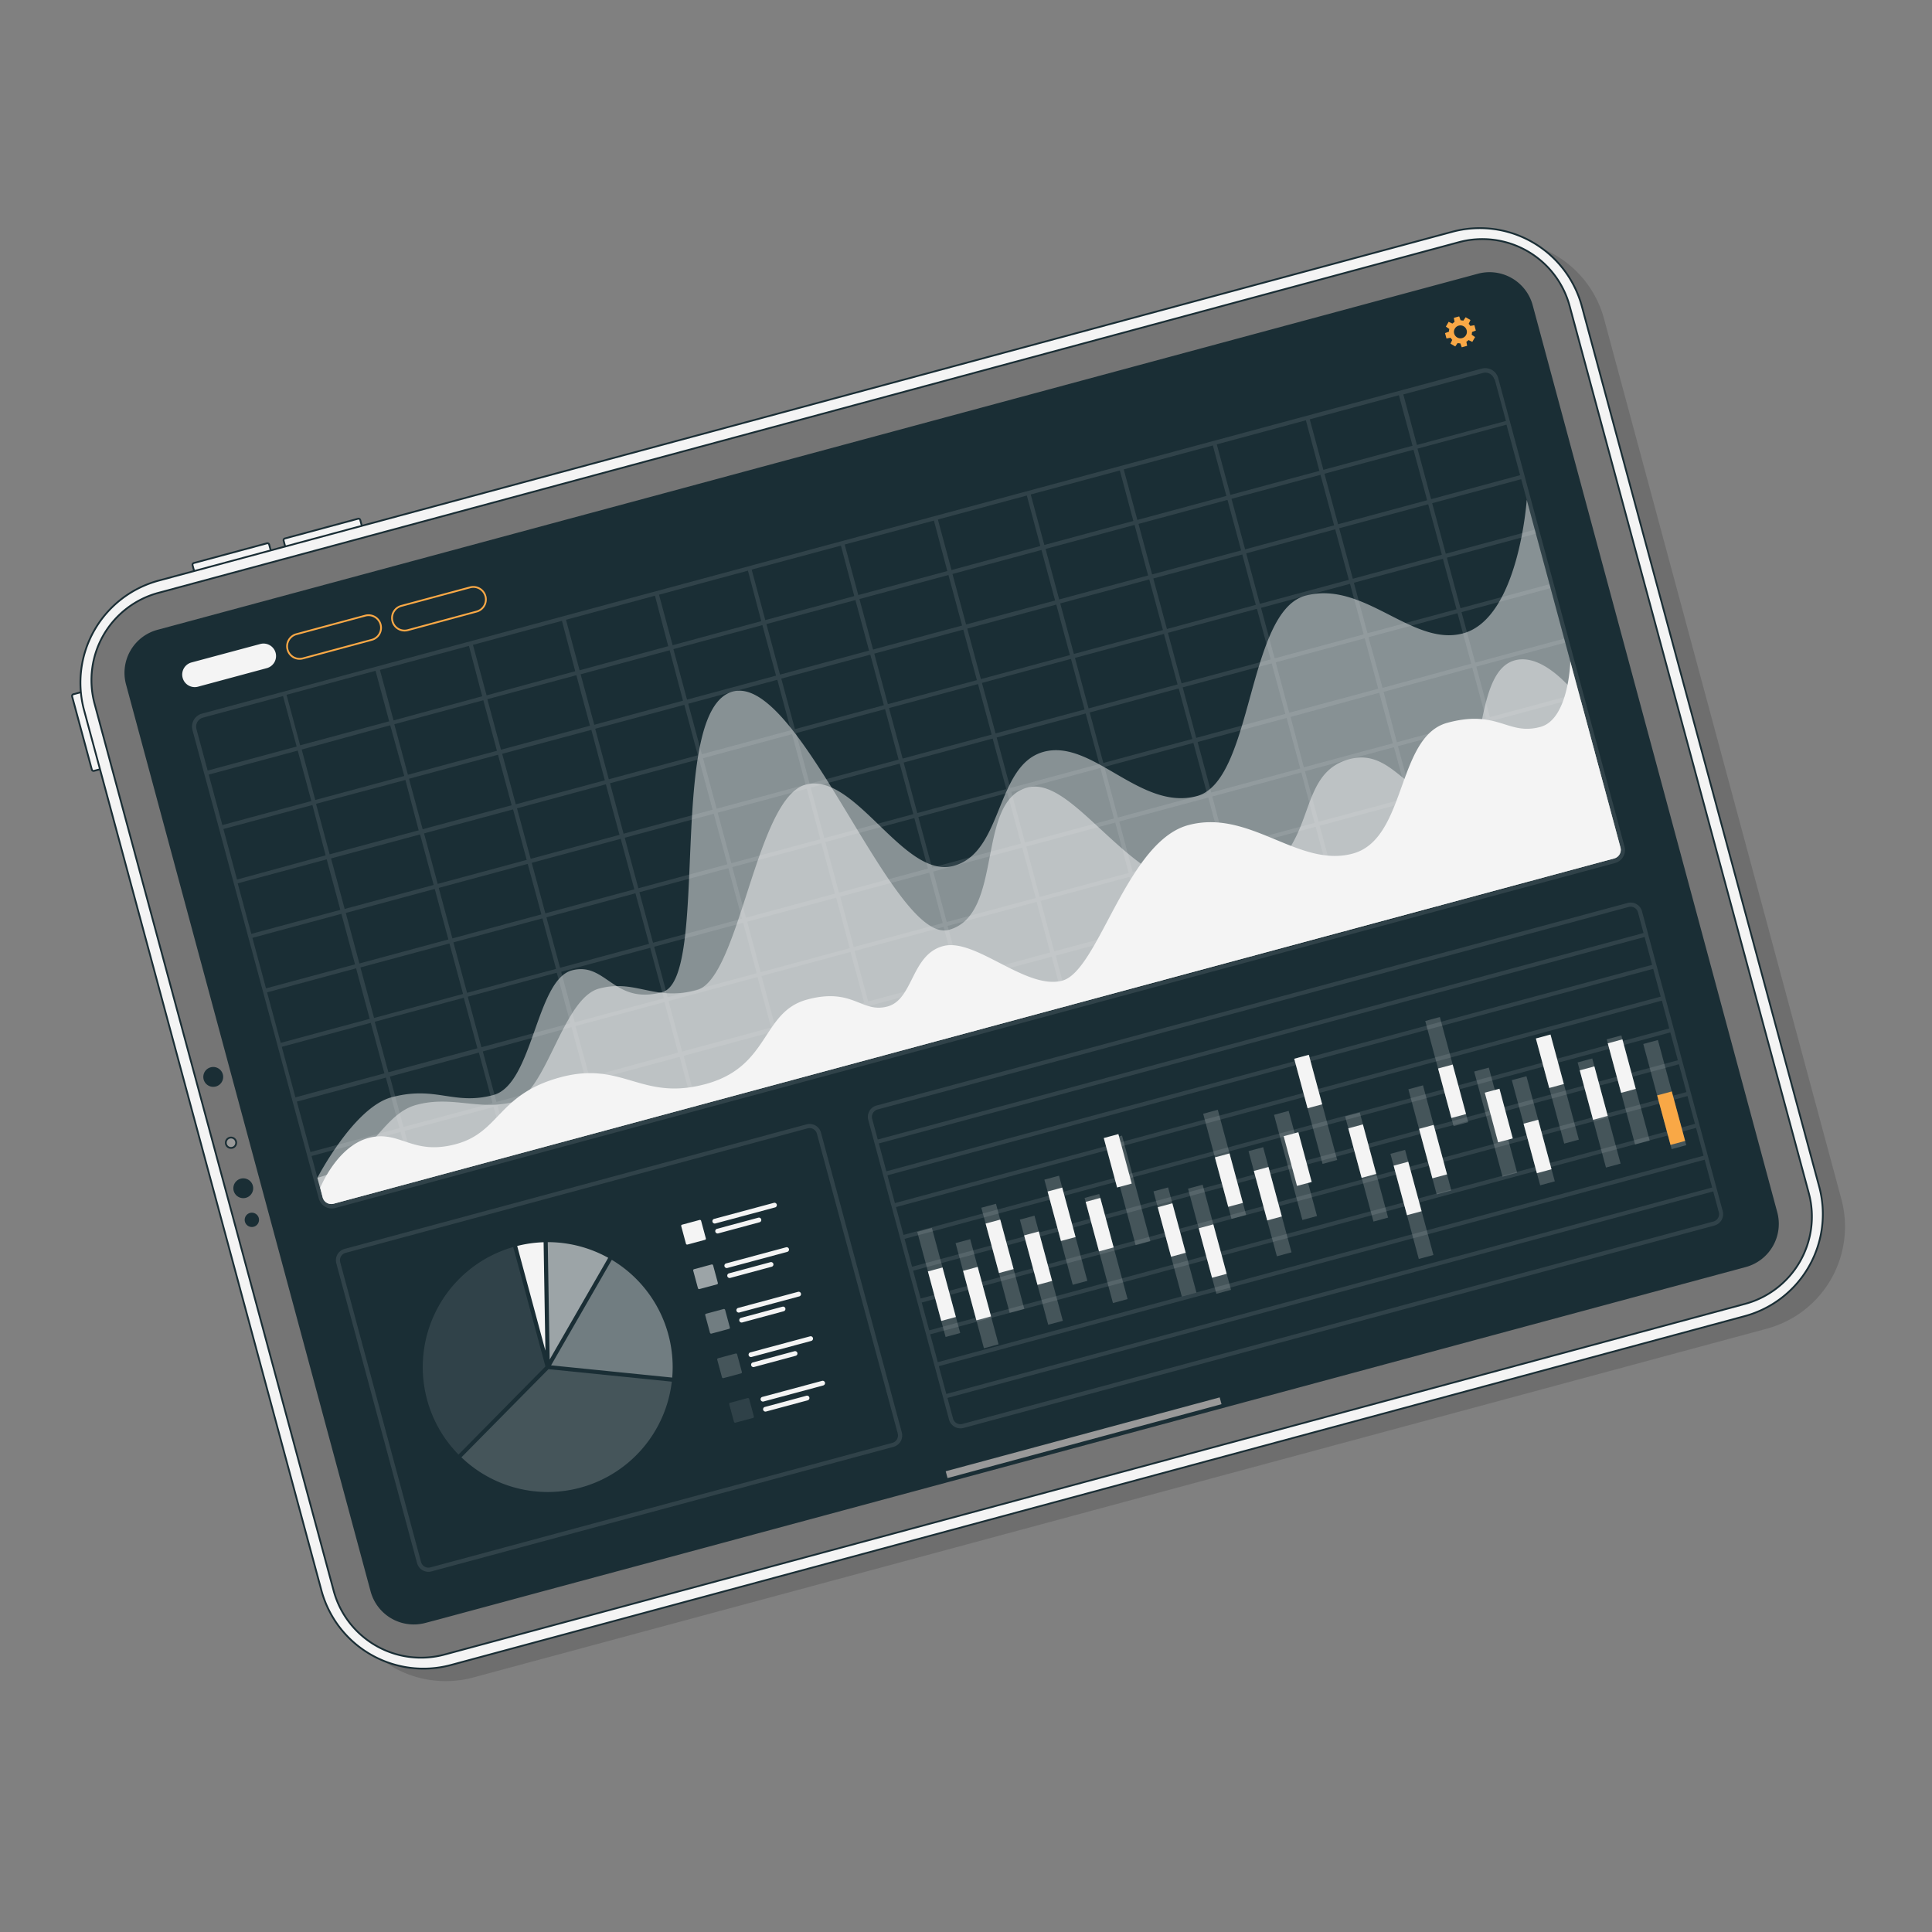 <svg xmlns="http://www.w3.org/2000/svg" viewBox="0 0 1080 1080"><rect x="0" y="0" width="1080" height="1080" fill="#808080" stroke="none"/><title>Data1</title><path d="M192.07,896,59.41,404a59.09,59.09,0,0,1,41.67-72.43l723.17-195a59.09,59.09,0,0,1,72.43,41.67l132.66,492.07a59.08,59.08,0,0,1-41.66,72.43l-723.18,195A59.09,59.09,0,0,1,192.07,896Z" fill-opacity="0.7" opacity="0.2"/><path d="M33.88,397.73H76.25a1,1,0,0,1,1,1v18.14a0,0,0,0,1,0,0H32.9a0,0,0,0,1,0,0V398.72a1,1,0,0,1,1-1Z" transform="translate(-323.85 566.48) rotate(-105.09)" fill="#f4f4f4" stroke="#1a2e35" stroke-linecap="round" stroke-linejoin="round"/><path d="M110.09,308.9h42.36a1,1,0,0,1,1,1V328a0,0,0,0,1,0,0H109.1a0,0,0,0,1,0,0V309.89A1,1,0,0,1,110.09,308.9Z" transform="translate(-78.37 45.15) rotate(-15.09)" fill="#f4f4f4" stroke="#1a2e35" stroke-linecap="round" stroke-linejoin="round"/><path d="M161,295.17h42.36a1,1,0,0,1,1,1V314.3a0,0,0,0,1,0,0H160a0,0,0,0,1,0,0V296.16A1,1,0,0,1,161,295.17Z" transform="translate(-73.04 57.93) rotate(-15.09)" fill="#f4f4f4" stroke="#1a2e35" stroke-linecap="round" stroke-linejoin="round"/><path d="M179.68,889.07,47,397a59.09,59.09,0,0,1,41.67-72.43l723.17-195a59.09,59.09,0,0,1,72.43,41.67l132.66,492.07a59.08,59.08,0,0,1-41.66,72.43l-723.18,195A59.08,59.08,0,0,1,179.68,889.07Z" fill="#f4f4f4" stroke="#1a2e35" stroke-linecap="round" stroke-linejoin="round"/><path d="M975.43,728.9l-726.91,196a50.56,50.56,0,0,1-62-35.65L52.87,393.41a50.56,50.56,0,0,1,35.65-62l726.92-196a50.56,50.56,0,0,1,62,35.65l133.67,495.82A50.55,50.55,0,0,1,975.43,728.9Z" fill="#757575" stroke="#1a2e35" stroke-linecap="round" stroke-linejoin="round"/><path d="M131.92,638a2.9,2.9,0,1,1-3.55-2A2.9,2.9,0,0,1,131.92,638Z" fill="#999" stroke="#1a2e35" stroke-linecap="round" stroke-linejoin="round"/><path d="M141.34,662.8a5.54,5.54,0,1,1-6.79-3.91A5.54,5.54,0,0,1,141.34,662.8Z" fill="#1a2e35"/><path d="M124.56,600.54a5.55,5.55,0,1,1-6.8-3.9A5.56,5.56,0,0,1,124.56,600.54Z" fill="#1a2e35"/><path d="M144.66,680.9a4,4,0,1,1-4.95-2.85A4,4,0,0,1,144.66,680.9Z" fill="#1a2e35"/><path d="M856.79,170.63,993.51,677.68a25,25,0,0,1-17.59,30.6l-609,164.19L353.74,876l-49.65,13.37-24,6.49-34.72,9.37-7.59,2a25,25,0,0,1-30.6-17.59L70.46,382.64a24.92,24.92,0,0,1,17.6-30.58l227.32-61.3,34.4-9.26,32.87-8.86,42.22-11.4,15.27-4.12L826.21,153A25,25,0,0,1,856.79,170.63Z" fill="#1a2e35"/><g opacity="0.1"><path d="M499.43,808.8,241.2,878.42a6.58,6.58,0,0,1-8.06-4.63L188,706.2a6.58,6.58,0,0,1,4.64-8.05l258.23-69.62a6.58,6.58,0,0,1,8.06,4.63l45.18,167.59A6.58,6.58,0,0,1,499.43,808.8ZM193.19,700.36a4.28,4.28,0,0,0-3,5.25l45.18,167.58a4.28,4.28,0,0,0,5.24,3l258.24-69.62a4.3,4.3,0,0,0,3-5.24L456.67,633.76a4.28,4.28,0,0,0-5.24-3Z" fill="#fff"/></g><path d="M308.05,763.24l67.73,6.84A69.84,69.84,0,0,0,342,704.26Z" fill="#f4f4f4" opacity="0.4"/><path d="M307.26,760,340,703.12a69.74,69.74,0,0,0-33.8-8.76l.43,26.83Z" fill="#f4f4f4" opacity="0.6"/><path d="M289.11,696.5,304.88,755l-1-60.58A69.46,69.46,0,0,0,289.11,696.5Z" fill="#f4f4f4"/><path d="M304.9,763.86l-18-66.76a69.81,69.81,0,0,0-30.59,116Z" fill="#fff" opacity="0.1"/><path d="M324.36,831.63a69.84,69.84,0,0,0,51.18-59.27l-68.93-7-48.68,49.3A69.77,69.77,0,0,0,324.36,831.63Z" fill="#f4f4f4" opacity="0.2"/><rect x="381.92" y="683.09" width="11.51" height="11.51" rx="0.63" transform="translate(-165.95 124.67) rotate(-15.09)" fill="#f4f4f4"/><path d="M433.38,674.92l-33.48,9a1.32,1.32,0,0,1-.69-2.55l33.48-9a1.33,1.33,0,0,1,.69,2.56Z" fill="#f4f4f4"/><path d="M424.66,683.23,401.4,689.5a1.33,1.33,0,0,1-.69-2.56L424,680.67a1.33,1.33,0,0,1,.69,2.56Z" fill="#f4f4f4"/><rect x="388.63" y="707.98" width="11.51" height="11.51" rx="0.63" transform="translate(-172.2 127.27) rotate(-15.09)" fill="#f4f4f4" opacity="0.6"/><path d="M440.09,699.8l-33.48,9a1.32,1.32,0,0,1-.69-2.55l33.48-9a1.32,1.32,0,1,1,.69,2.55Z" fill="#f4f4f4"/><path d="M431.37,708.11l-23.26,6.28a1.33,1.33,0,0,1-.69-2.56l23.26-6.27a1.34,1.34,0,0,1,1.63.93A1.32,1.32,0,0,1,431.37,708.11Z" fill="#f4f4f4"/><rect x="395.34" y="732.87" width="11.51" height="11.51" rx="0.63" transform="translate(-178.45 129.88) rotate(-15.09)" fill="#f4f4f4" opacity="0.4"/><path d="M446.8,724.69l-33.48,9a1.32,1.32,0,0,1-.69-2.55l33.48-9a1.32,1.32,0,1,1,.69,2.55Z" fill="#f4f4f4"/><path d="M438.08,733l-23.26,6.28a1.33,1.33,0,0,1-.69-2.56l23.26-6.27a1.34,1.34,0,0,1,1.63.93A1.32,1.32,0,0,1,438.08,733Z" fill="#f4f4f4"/><rect x="402.05" y="757.76" width="11.51" height="11.51" rx="0.63" transform="translate(-184.69 132.48) rotate(-15.09)" fill="#f4f4f4" opacity="0.2"/><path d="M453.51,749.58l-33.48,9a1.33,1.33,0,0,1-.69-2.56l33.48-9a1.32,1.32,0,1,1,.69,2.55Z" fill="#f4f4f4"/><path d="M444.79,757.89l-23.26,6.27a1.32,1.32,0,0,1-.69-2.55l23.26-6.27a1.34,1.34,0,0,1,1.63.93A1.32,1.32,0,0,1,444.79,757.89Z" fill="#f4f4f4"/><rect x="408.76" y="782.65" width="11.51" height="11.51" rx="0.63" transform="translate(-190.94 135.09) rotate(-15.09)" fill="#f4f4f4" opacity="0.1"/><path d="M460.22,774.47l-33.48,9a1.33,1.33,0,0,1-.69-2.56l33.48-9a1.32,1.32,0,1,1,.69,2.55Z" fill="#f4f4f4"/><path d="M451.5,782.78l-23.26,6.27a1.32,1.32,0,1,1-.69-2.55l23.26-6.27a1.32,1.32,0,1,1,.69,2.55Z" fill="#f4f4f4"/><g opacity="0.1"><path d="M909.82,504.78,490,618a6.58,6.58,0,0,0-4.65,8l3.12,11.56.59,2.21,4.2,15.59.6,2.21,4.2,15.56.59,2.21,4.2,15.57.6,2.21,4.2,15.58.59,2.22,4.2,15.56.6,2.21,4.19,15.56.6,2.22,4.2,15.58.6,2.22,4.19,15.56.6,2.21,3.11,11.56a6.61,6.61,0,0,0,8.07,4.64L958.42,685.06A6.57,6.57,0,0,0,963,677l-3.12-11.56-.59-2.21-4.2-15.56-.59-2.22-4.21-15.58-.59-2.21-4.2-15.56-.6-2.22-4.19-15.56-.6-2.21L936,576.52l-.6-2.21-4.19-15.56-.6-2.22L926.37,541l-.6-2.21-4.2-15.58L921,521l-3.11-11.55A6.56,6.56,0,0,0,909.82,504.78Zm51,172.82a4.28,4.28,0,0,1-3,5.24L538,796a4.28,4.28,0,0,1-5.25-3l-3.12-11.56L957.71,666Zm-3.72-13.77L529,779.24l-4.2-15.56L952.92,648.26Zm-4.79-17.78L524.23,761.46,520,745.88,948.12,630.47Zm-4.8-17.8L519.44,743.67l-4.2-15.56L943.33,612.69Zm-4.79-17.77L514.64,725.89l-4.19-15.56L938.54,594.92Zm-4.79-17.78L509.85,708.12l-4.2-15.59L933.74,577.12Zm-4.8-17.79L505.05,690.32l-4.19-15.56L929,559.34Zm-4.79-17.78L500.26,672.54,496.07,657,924.15,541.57Zm-4.79-17.77L495.47,654.77l-4.2-15.58L919.35,523.77ZM490.67,637l-3.11-11.55a4.28,4.28,0,0,1,3-5.24L910.42,507a4.26,4.26,0,0,1,5.22,3l3.12,11.56Z" fill="#fff"/></g><g opacity="0.1"><path d="M828.31,206.06,112.88,398.94a7.5,7.5,0,0,0-5.28,9.19L178.21,670a7.52,7.52,0,0,0,9.19,5.29L902.82,482.44a7.52,7.52,0,0,0,5.29-9.19L837.5,211.34A7.5,7.5,0,0,0,828.31,206.06ZM297.24,482.32,347,468.9l7.61,28.25-49.76,13.42Zm5.4,28.84-49.76,13.42-7.62-28.25L295,482.91Zm46.58-42.86L399,454.89l7.62,28.25-49.76,13.41ZM606.3,396.62,556.53,410l-7.61-28.25,49.76-13.42Zm-5.4-28.85,49.76-13.41,7.61,28.25L608.51,396ZM453.18,440.28l49.76-13.42,7.62,28.25-49.77,13.42Zm5.4,28.84-49.77,13.42-7.61-28.25L451,440.87Zm46.57-42.86,49.77-13.41,7.61,28.25-49.76,13.41Zm52-14,49.77-13.42,7.61,28.25L564.75,440.5Zm-2.81-1.62-49.76,13.42-7.62-28.25,49.76-13.42Zm-52,14-49.76,13.41L445,409.81l49.77-13.41Zm-52,14L400.6,452.08,393,423.83l49.76-13.42Zm-52,14-49.77,13.42L341,437.84l49.76-13.42Zm8.81,32.68,7.61,28.25L365.05,527l-7.62-28.25Zm2.21-.6,49.76-13.41,7.62,28.25L417,513Zm52-14,49.76-13.42,7.62,28.25L469,499Zm52-14,49.76-13.42,7.62,28.25L521,485Zm52-14,49.77-13.41,7.61,28.25L573,471Zm52-14,49.76-13.42,7.62,28.25L624.94,457Zm-.59-2.21-7.62-28.25,49.76-13.42,7.62,28.25Zm44.36-42.27,49.76-13.41,7.62,28.25L668.7,412.47Zm52-14,49.77-13.42L770.44,385l-49.76,13.42Zm-.59-2.21-7.62-28.25,49.76-13.42,7.62,28.25Zm-2.22.59L660.49,382l-7.62-28.25,49.77-13.42Zm-58-17-7.62-28.25,49.76-13.42L702,338.13Zm-2.22.59L600.3,365.56l-7.62-28.25,49.77-13.41Zm-52,14-49.77,13.41-7.62-28.24,49.77-13.42Zm-52,14-49.77,13.42-7.61-28.25,49.76-13.42Zm-52,14L444.37,407.6l-7.62-28.25,49.76-13.41Zm-52,14-49.76,13.41-7.62-28.24L434.54,380Zm-52,14-49.76,13.42-7.62-28.25L382.56,394Zm-52,14-49.77,13.42-7.61-28.25L330.58,408Zm.59,2.22,7.62,28.25L296.65,480.1,289,451.85ZM294.43,480.7l-49.76,13.42-7.62-28.25,49.77-13.42Zm-52,14-49.76,13.42-7.62-28.25,49.77-13.42Zm.6,2.22,7.62,28.25L200.9,538.59l-7.61-28.25Zm8.21,30.46,7.62,28.25-49.76,13.42-7.62-28.25Zm2.22-.6,49.76-13.41,7.62,28.25L261.09,555Zm52-14,49.76-13.42,7.62,28.25L313.07,541Zm58,17.05,7.62,28.25-49.77,13.41-7.61-28.25Zm2.22-.6,49.76-13.42L423,544.06l-49.77,13.42Zm52-14,49.77-13.42L475,530.05l-49.76,13.42Zm52-14,49.77-13.41L527,516l-49.76,13.41Zm52-14,49.76-13.42L579,502l-49.77,13.42Zm52-14,49.76-13.42L630.94,488l-49.77,13.42Zm52-14,49.77-13.41L682.91,474l-49.76,13.41Zm52-14,49.77-13.42L734.89,460,685.13,473.4Zm-.6-2.21-7.61-28.25,49.76-13.42,7.62,28.25Zm44.37-42.27L771,387.26l7.62,28.25-49.77,13.41Zm52-14L823,373.24l7.61,28.25-49.76,13.42Zm-.59-2.21L765,356.2l49.76-13.42L822.42,371ZM764.44,354l-7.61-28.25,49.76-13.41,7.62,28.25Zm-8.21-30.46-7.62-28.25,49.77-13.41L806,310.1Zm-2.21.6-49.77,13.41-7.61-28.24,49.76-13.42Zm-58-17.05-7.61-28.25,49.76-13.41,7.61,28.25Zm-2.21.6-49.77,13.42-7.61-28.25,49.76-13.42Zm-52,14L592.09,335.1l-7.62-28.25,49.76-13.42Zm-52,14-49.76,13.41-7.62-28.25,49.77-13.41Zm-52,14-49.76,13.42-7.62-28.25,49.77-13.42Zm-52,14-49.77,13.42-7.61-28.25,49.76-13.42Zm-52,14-49.76,13.41-7.62-28.25,49.76-13.41Zm-52,14L332.2,405.17l-7.62-28.25,49.77-13.42Zm-52,14-49.76,13.42-7.62-28.25,49.77-13.42Zm-52,14-49.77,13.41-7.61-28.25,49.76-13.41Zm.59,2.21,7.62,28.25-49.76,13.41-7.62-28.24Zm-44.36,42.26-49.76,13.42-7.62-28.25L226.63,436Zm-52,14L132.5,491.68l-7.62-28.25L174.65,450Zm.6,2.22,7.62,28.25-49.77,13.41-7.61-28.25Zm8.21,30.46,7.62,28.25-49.76,13.42-7.62-28.25Zm8.22,30.46,7.61,28.25-49.76,13.42-7.62-28.25Zm8.21,30.47,7.62,28.25-49.77,13.41-7.61-28.25Zm2.21-.6,49.77-13.42,7.61,28.25-49.76,13.42Zm52-14,49.76-13.42,7.62,28.25-49.76,13.42Zm58,17,7.61,28.25L277.52,616l-7.62-28.25Zm2.21-.59,49.76-13.42,7.62,28.25L329.5,602Zm52-14,49.76-13.41,7.62,28.25-49.77,13.41Zm52-14,49.76-13.42,7.62,28.25-49.77,13.42Zm52-14,49.77-13.42,7.61,28.25-49.76,13.42Zm52-14,49.77-13.41,7.61,28.25L537.41,545.9Zm52-14,49.76-13.42,7.62,28.25-49.76,13.42Zm52-14,49.76-13.42,7.62,28.25-49.77,13.42Zm52-14,49.77-13.41,7.61,28.25-49.76,13.41Zm52-14,49.77-13.42,7.61,28.25-49.76,13.42Zm-.59-2.21-7.62-28.25,49.76-13.42L786.87,446Zm44.36-42.27,49.76-13.41L838.85,432l-49.77,13.41Zm52-14,49.77-13.42,7.61,28.25-49.76,13.42Zm-.59-2.21-7.62-28.25L875,359.23l7.62,28.25Zm-8.22-30.47L817,342.18l49.76-13.41L874.4,357ZM816.42,340l-7.61-28.25,49.76-13.41,7.61,28.24Zm-8.21-30.46-7.62-28.25,49.77-13.42L858,296.09ZM800,279.05l-7.62-28.25,49.76-13.42,7.62,28.25Zm-2.22.59L748,293.06l-7.62-28.25,49.77-13.42Zm-58-17-7.62-28.25L782,220.93l7.62,28.25Zm-2.22.59-49.76,13.42-7.62-28.25L730,234.94Zm-52,14-49.77,13.41-7.62-28.25L678,249Zm-52,14-49.77,13.42-7.61-28.25L626,263Zm-52,14L531.9,318.65l-7.62-28.25L574,277Zm-52,14-49.76,13.41-7.62-28.25L522.07,291Zm-52,14-49.76,13.42-7.62-28.25L470.09,305Zm-52,14L376,360.69l-7.61-28.25L418.11,319Zm-52,14L324,374.7l-7.61-28.25L366.13,333Zm-52,14L272,388.72l-7.62-28.25,49.76-13.42Zm-52,14L220,402.73l-7.62-28.25,49.77-13.42Zm-52,14-49.77,13.41-7.61-28.25,49.76-13.41Zm.59,2.21L226,433.79l-49.76,13.42L168.65,419ZM174.05,447.8l-49.76,13.42L116.67,433l49.77-13.42Zm-8.1,168,49.76-13.42,7.62,28.25L173.56,644Zm52-14,49.76-13.41,7.62,28.25L225.54,630Zm58,17L283.52,647l-49.77,13.41-7.61-28.24Zm2.22-.6,49.76-13.41L335.5,633l-49.77,13.42Zm52-14,49.77-13.42L387.47,619l-49.76,13.42Zm52-14,49.77-13.42L439.45,605,389.69,618.4Zm52-14,49.76-13.41L491.43,591l-49.76,13.42Zm52-14,49.76-13.42L543.41,577l-49.77,13.42Zm52-14,49.77-13.42L595.38,563l-49.76,13.41Zm52-14,49.77-13.41,7.61,28.24L597.6,562.35Zm52-14,49.76-13.42,7.62,28.25-49.76,13.42Zm52-14,49.76-13.42,7.62,28.25-49.77,13.41Zm52-14,49.76-13.41,7.61,28.24-49.76,13.42Zm52-14,49.77-13.42,7.61,28.25L805.51,506.3Zm-.6-2.21-7.61-28.25,49.76-13.42,7.62,28.25Zm44.37-42.27,49.76-13.41L899,448.41l-49.77,13.41Zm-6.38-221.63,6.27,23.23-49.77,13.41-7.61-28.25,44.74-12.06A5.2,5.2,0,0,1,835.28,211.94ZM113.48,401.15l44.74-12.06,7.62,28.25-49.77,13.42-6.26-23.23A5.22,5.22,0,0,1,113.48,401.15Zm66.94,268.28-6.26-23.22,49.77-13.42L231.54,661,186.8,673.1A5.21,5.21,0,0,1,180.42,669.43ZM902.23,480.22l-44.74,12.06L849.87,464l49.76-13.42,6.26,23.23A5.19,5.19,0,0,1,902.23,480.22Z" fill="#fff"/></g><path d="M883.8,391.91l22.08,81.9a5,5,0,0,1-3.53,6.11l-715.83,193a5,5,0,0,1-6.1-3.51l-3-11s20.33-39.29,41.38-45c24.88-6.7,34.84,4.69,57-1.28s23.78-64.25,43.84-69.66c10.84-2.92,16.89,3.76,25.05,8.73,6.06,3.73,13.33,6.47,24.61,3.65.27,0,.56-.13.82-.2,27.23-7.34,2.06-158,39.51-168.06,16.56-4.46,36,22.66,55.2,53.6,24.29,39.09,48.2,84.29,65.56,79.61,31.05-8.37,14.92-71.74,43.81-79.53,18.15-4.89,38.23,23.88,63.53,42.52,15,11,31.8,18.52,51.15,13.3,17.58-4.74,26.89-13.42,32.8-23.21,11.61-19.13,10.28-42.47,32.68-48.51,13.26-3.58,22,4,30.63,11,7.51,6.12,14.92,11.77,25.15,9,12-3.24,14.51-23.6,18.37-42.4,3.17-15.46,7.24-29.85,18.31-32.84,11.31-3.05,23.16,6.91,30.32,14.6A84.53,84.53,0,0,1,883.8,391.91Z" fill="#f4f4f4" opacity="0.5"/><path d="M853.46,279.37l52.42,194.44a5,5,0,0,1-3.53,6.11l-715.83,193a5,5,0,0,1-6.1-3.51l-3-11c29.73-8,35.41-35.4,55.35-40.78s35.37,3.41,54.06-1.63,27.59-57.85,48-63.36a40.29,40.29,0,0,1,9.81-1.41c8.72-.16,16,2.56,24.61,3.65a51,51,0,0,0,20.29-1.44c23.93-6.45,33-107.32,60.76-114.8,4.84-1.31,9.66-.54,14.48,1.58,22.73,10,45.13,50.07,68.26,43.83,28-7.55,23.24-56.46,50.43-63.79S637.58,453.54,669.1,445,697,341.85,729.73,333s59.71,28.72,88.12,21.06C849,345.71,853.46,279.37,853.46,279.37Z" fill="#f4f4f4" opacity="0.5"/><path d="M877.83,369.77l28,104a5,5,0,0,1-3.53,6.11l-715.83,193a5,5,0,0,1-6.1-3.51L179,664c.56-1.36,9.77-23.22,26.9-27.84,17.69-4.77,24.27,10.06,49,3.4s23.34-27.9,58.36-37.34,45,13.54,81.18,3.78,31.09-40.32,56.79-47.25,30.29,7.82,44.88,3.88,13.12-28.92,31.1-33.76,46.4,24.77,66.65,19.31c14.24-3.84,26.17-40.61,44-65.37,7.53-10.46,16.12-18.79,26.37-21.55,21.14-5.7,39.51,4.67,57.58,11.64,11.37,4.39,22.64,7.43,34.37,4.27,16.76-4.52,22.41-24,28.94-41.78,5.3-14.49,11.17-27.9,24-31.35,8.17-2.2,14.39-2.55,19.54-2,12.93,1.26,19.18,7.89,32.48,4.3C877,402,877.83,369.77,877.83,369.77Z" fill="#f4f4f4"/><path d="M149.13,373.5,110.7,383.86a7,7,0,0,1-8.6-4.95h0a7,7,0,0,1,4.94-8.59L145.48,360a7,7,0,0,1,8.6,4.95h0A7,7,0,0,1,149.13,373.5Z" fill="#f4f4f4"/><path d="M207.76,357.69l-38.43,10.36a7,7,0,0,1-8.6-4.94h0a7,7,0,0,1,5-8.6l38.43-10.36a7,7,0,0,1,8.6,4.94h0A7,7,0,0,1,207.76,357.69Z" fill="none" stroke="#f9a846" stroke-miterlimit="10"/><path d="M266.39,341.88,228,352.25a7,7,0,0,1-8.6-4.95h0a7,7,0,0,1,4.95-8.6l38.43-10.36a7,7,0,0,1,8.6,5h0A7,7,0,0,1,266.39,341.88Z" fill="none" stroke="#f9a846" stroke-miterlimit="10"/><path d="M825,184.79l-.81-3-2.3.41A6.37,6.37,0,0,0,821,181l1-2.11-2.69-1.55L818,179.25a6.85,6.85,0,0,0-1.5-.19l-.8-2.19-3,.81.41,2.3a6,6,0,0,0-1.19.91l-2.12-1-1.55,2.69,1.92,1.34a6.15,6.15,0,0,0-.2,1.49l-2.19.8.81,3,2.3-.41a6.37,6.37,0,0,0,.92,1.2l-1,2.11,2.69,1.55,1.34-1.91a6.68,6.68,0,0,0,1.49.19l.8,2.2,3-.81-.41-2.3a6.82,6.82,0,0,0,1.2-.92l2.11,1,1.55-2.69-1.91-1.33a6.85,6.85,0,0,0,.19-1.5ZM817.32,189a3.61,3.61,0,1,1,2.55-4.43A3.6,3.6,0,0,1,817.32,189Z" fill="#f9a846"/><rect x="556.34" y="672.99" width="8.47" height="60.87" transform="translate(-163.79 170.18) rotate(-15.09)" fill="#f4f4f4" opacity="0.2"/><rect x="554.54" y="682.4" width="8.47" height="28.65" transform="translate(-162.1 169.47) rotate(-15.09)" fill="#f4f4f4"/><rect x="541.94" y="692.78" width="8.47" height="60.87" transform="translate(-169.43 167.11) rotate(-15.09)" fill="#f4f4f4" opacity="0.2"/><rect x="541.93" y="708.83" width="8.47" height="28.66" transform="translate(-169.42 167.1) rotate(-15.09)" fill="#f4f4f4"/><rect x="520.51" y="686.47" width="8.47" height="60.87" transform="translate(-168.53 161.31) rotate(-15.09)" fill="#f4f4f4" opacity="0.2"/><rect x="522.28" y="709.16" width="8.46" height="28.66" transform="translate(-170.18 162) rotate(-15.09)" fill="#f4f4f4"/><rect x="577.87" y="679.64" width="8.47" height="60.87" transform="translate(-164.77 176.01) rotate(-15.09)" fill="#f4f4f4" opacity="0.2"/><rect x="576.06" y="689.05" width="8.47" height="28.65" transform="translate(-163.08 175.28) rotate(-15.09)" fill="#f4f4f4"/><rect x="591.58" y="657.29" width="8.47" height="60.87" transform="translate(-158.48 178.81) rotate(-15.09)" fill="#f4f4f4" opacity="0.2"/><rect x="589.18" y="664.49" width="8.47" height="28.65" transform="translate(-156.24 177.87) rotate(-15.09)" fill="#f4f4f4"/><rect x="614.07" y="667.51" width="8.47" height="60.87" transform="translate(-160.37 185.01) rotate(-15.09)" fill="#f4f4f4" opacity="0.2"/><rect x="610.47" y="670.28" width="8.47" height="28.66" transform="translate(-157.02 183.61) rotate(-15.09)" fill="#f4f4f4"/><rect x="624.18" y="631.82" width="8.47" height="60.87" transform="matrix(0.97, -0.26, 0.26, 0.97, -150.73, 186.42)" fill="#f4f4f4" opacity="0.2"/><rect x="620.58" y="634.59" width="8.47" height="28.65" transform="translate(-147.38 185.02) rotate(-15.09)" fill="#f4f4f4"/><rect x="652.56" y="663.87" width="8.47" height="60.87" transform="translate(-158.09 194.9) rotate(-15.09)" fill="#f4f4f4" opacity="0.2"/><rect x="650.75" y="673.28" width="8.47" height="28.65" transform="translate(-156.41 194.21) rotate(-15.09)" fill="#f4f4f4"/><rect x="671.88" y="662.34" width="8.47" height="60.87" transform="translate(-157.03 199.88) rotate(-15.09)" fill="#f4f4f4" opacity="0.2"/><rect x="673.65" y="685.03" width="8.47" height="28.66" transform="translate(-158.68 200.57) rotate(-15.09)" fill="#f4f4f4"/><rect x="680.33" y="620.49" width="8.47" height="60.87" transform="translate(-145.83 200.61) rotate(-15.09)" fill="#f4f4f4" opacity="0.2"/><rect x="682.7" y="645.4" width="8.47" height="28.65" transform="translate(-148.05 201.56) rotate(-15.09)" fill="#f4f4f4"/><rect x="705.7" y="641.37" width="8.47" height="60.87" transform="translate(-150.4 207.96) rotate(-15.09)" fill="#f4f4f4" opacity="0.2"/><rect x="704.49" y="652.99" width="8.47" height="28.65" transform="translate(-149.28 207.49) rotate(-15.09)" fill="#f4f4f4"/><rect x="719.96" y="621.07" width="8.47" height="60.87" transform="translate(-144.63 210.98) rotate(-15.09)" fill="#f4f4f4" opacity="0.2"/><rect x="718.15" y="630.48" width="8.47" height="28.66" transform="matrix(0.97, -0.26, 0.26, 0.97, -142.95, 210.28)" fill="#f4f4f4"/><rect x="731.24" y="589.72" width="8.47" height="60.87" transform="translate(-136.08 212.83) rotate(-15.09)" fill="#f4f4f4" opacity="0.2"/><rect x="727.05" y="590.28" width="8.46" height="28.66" transform="translate(-132.17 211.2) rotate(-15.09)" fill="#f4f4f4"/><rect x="759.68" y="621.99" width="8.47" height="60.87" transform="translate(-143.48 221.32) rotate(-15.09)" fill="#f4f4f4" opacity="0.2"/><rect x="757.27" y="629.18" width="8.46" height="28.66" transform="translate(-141.26 220.41) rotate(-15.09)" fill="#f4f4f4"/><rect x="785.04" y="642.86" width="8.47" height="60.87" transform="translate(-148.06 228.67) rotate(-15.09)" fill="#f4f4f4" opacity="0.2"/><rect x="782.63" y="650.05" width="8.46" height="28.66" transform="translate(-145.82 227.73) rotate(-15.09)" fill="#f4f4f4"/><rect x="795.05" y="606.79" width="8.47" height="60.87" transform="translate(-138.32 230.03) rotate(-15.09)" fill="#f4f4f4" opacity="0.2"/><rect x="796.82" y="629.48" width="8.47" height="28.65" transform="translate(-139.96 230.69) rotate(-15.09)" fill="#f4f4f4"/><rect x="804.49" y="568.61" width="8.47" height="60.87" transform="translate(-128.06 231.17) rotate(-15.09)" fill="#f4f4f4" opacity="0.2"/><rect x="807.46" y="595.72" width="8.47" height="28.66" transform="translate(-130.82 232.33) rotate(-15.09)" fill="#f4f4f4"/><rect x="831.84" y="596.87" width="8.47" height="60.87" transform="translate(-134.47 239.27) rotate(-15.09)" fill="#f4f4f4" opacity="0.2"/><rect x="830.04" y="606.28" width="8.47" height="28.65" transform="matrix(0.97, -0.26, 0.26, 0.97, -132.77, 238.53)" fill="#f4f4f4"/><rect x="852.88" y="601.69" width="8.47" height="60.87" transform="translate(-135 244.91) rotate(-15.09)" fill="#f4f4f4" opacity="0.2"/><rect x="855.25" y="626.59" width="8.47" height="28.66" transform="translate(-137.21 245.82) rotate(-15.09)" fill="#f4f4f4"/><rect x="866.33" y="578.39" width="8.47" height="60.87" transform="translate(-128.47 247.6) rotate(-15.09)" fill="#f4f4f4" opacity="0.2"/><rect x="862.14" y="578.95" width="8.47" height="28.66" transform="translate(-124.57 245.98) rotate(-15.09)" fill="#f4f4f4"/><rect x="889.67" y="591.77" width="8.47" height="60.87" transform="translate(-131.15 254.15) rotate(-15.09)" fill="#f4f4f4" opacity="0.2"/><rect x="886.67" y="596.75" width="8.47" height="28.66" transform="translate(-128.36 252.98) rotate(-15.09)" fill="#f4f4f4"/><rect x="905.93" y="578.88" width="8.47" height="60.87" transform="translate(-127.23 257.93) rotate(-15.09)" fill="#f4f4f4" opacity="0.2"/><rect x="902.34" y="581.65" width="8.47" height="28.66" transform="translate(-123.89 256.54) rotate(-15.09)" fill="#f4f4f4"/><rect x="926.37" y="581.47" width="8.47" height="60.87" transform="translate(-127.2 263.34) rotate(-15.09)" fill="#f4f4f4" opacity="0.2"/><rect x="929.93" y="610.8" width="8.47" height="28.65" transform="translate(-130.51 264.69) rotate(-15.09)" fill="#f9a846"/><rect x="525.92" y="801.26" width="159.63" height="4.94" fill="#999" stroke="#1a2e35" stroke-linecap="round" stroke-linejoin="round" transform="translate(-188.34 185.38) rotate(-15.09)"/></svg>